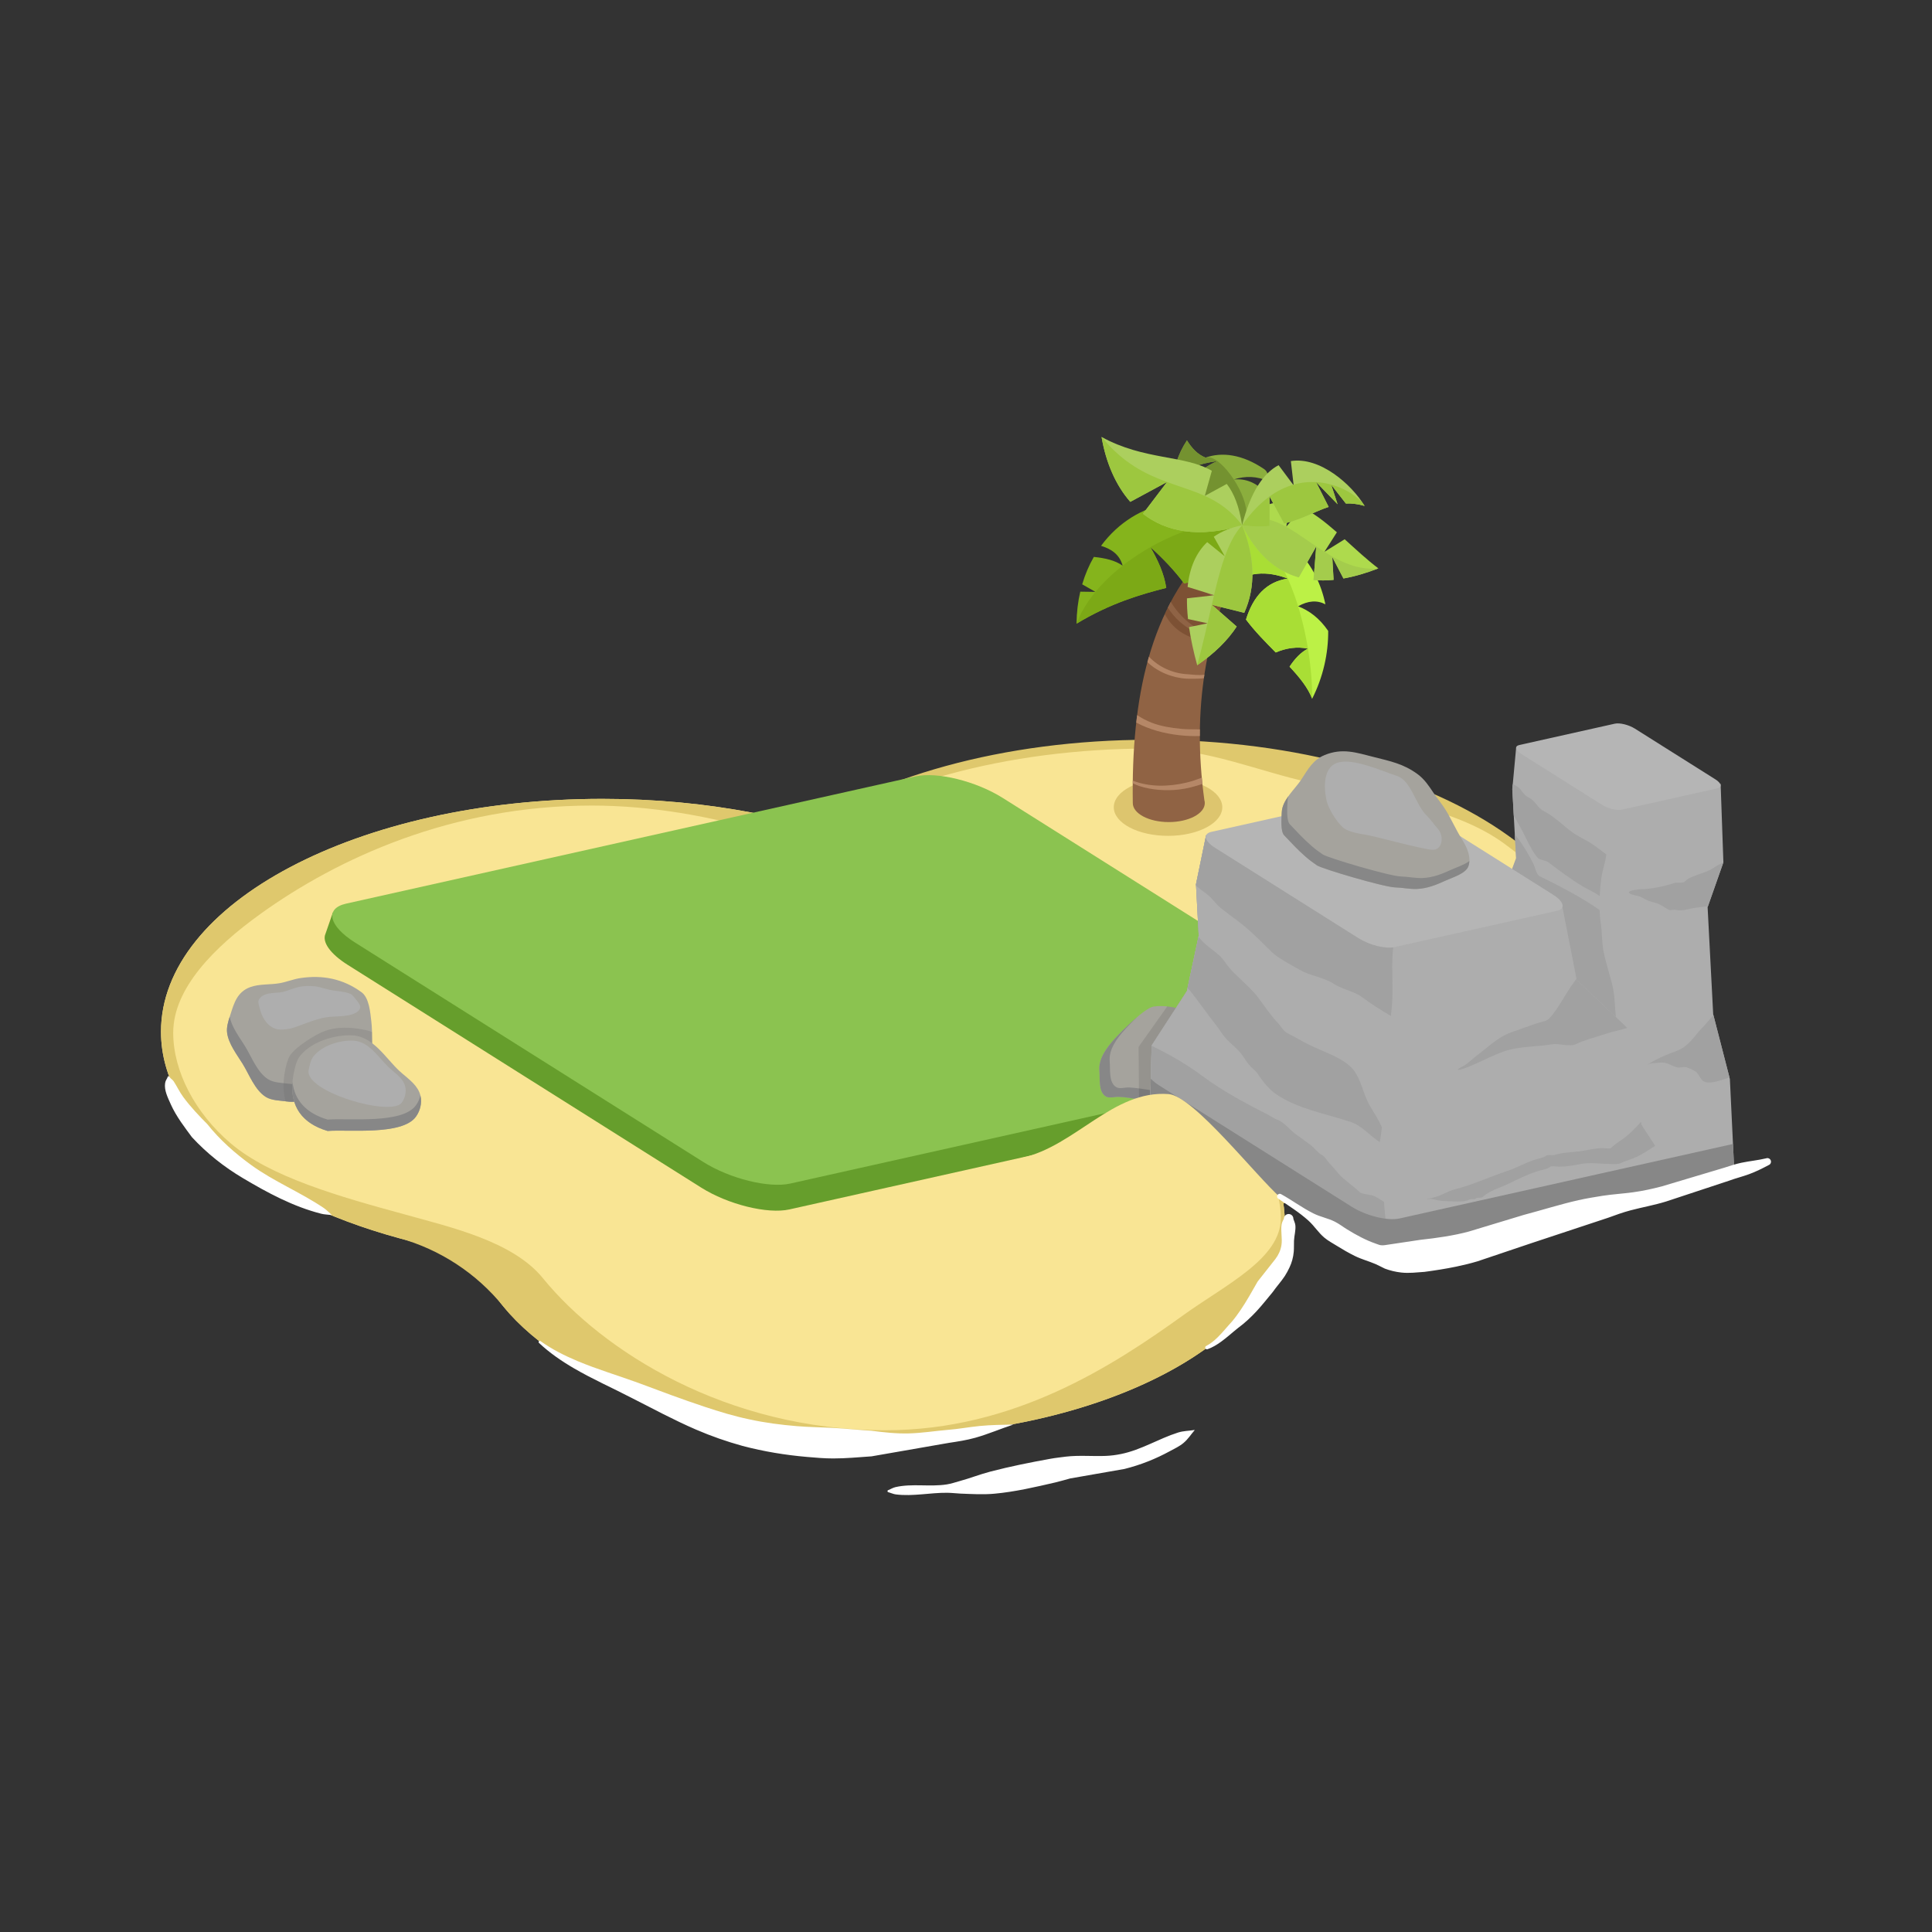 <?xml version="1.0" encoding="UTF-8" standalone="no"?><!DOCTYPE svg PUBLIC "-//W3C//DTD SVG 1.1//EN" "http://www.w3.org/Graphics/SVG/1.1/DTD/svg11.dtd"><svg width="100%" height="100%" viewBox="0 0 300 300" version="1.1" xmlns="http://www.w3.org/2000/svg" xmlns:xlink="http://www.w3.org/1999/xlink" xml:space="preserve" xmlns:serif="http://www.serif.com/" style="fill-rule:evenodd;clip-rule:evenodd;stroke-linejoin:round;stroke-miterlimit:2;"><rect x="0" y="0" width="300" height="300" fill="#333333" stroke="none"/><g id="_250" serif:id="250"><g id="_14" serif:id="14"><ellipse cx="178.566" cy="151.704" rx="68.523" ry="36.154" style="fill:#f9e594;"/><path d="M178.566,114.869c22.856,-0 43.128,5.895 55.692,14.936c8.521,6.131 13.511,13.721 13.511,21.899c0,8.178 -4.99,15.768 -13.511,21.899c-12.564,9.041 -32.836,14.936 -55.692,14.936c-22.857,0 -43.128,-5.895 -55.693,-14.936c-8.52,-6.131 -13.511,-13.721 -13.511,-21.899c-0,-8.178 4.991,-15.768 13.511,-21.899c12.565,-9.041 32.836,-14.936 55.693,-14.936Zm-0,1.362c-22.526,0 -42.515,5.77 -54.897,14.68c-8.111,5.836 -12.945,13.008 -12.945,20.793c0,7.785 4.834,14.957 12.945,20.793c12.382,8.91 32.371,14.68 54.897,14.68c22.525,-0 42.514,-5.77 54.896,-14.68c8.111,-5.836 12.945,-13.008 12.945,-20.793c0,-7.785 -4.834,-14.957 -12.945,-20.793c-7.446,-5.358 -18.181,-6.883 -30.025,-9.398c-7.853,-1.668 -15.891,-5.282 -24.871,-5.282Z" style="fill:#dfc86d;"/><path d="M77.289,201.746c-3.209,-4.421 -7.868,-7.574 -13.164,-8.912c-23.129,-5.784 -39.125,-18.23 -39.125,-32.633c0,-19.954 30.704,-36.154 68.523,-36.154c32.975,0 60.54,12.316 67.061,28.698c1.629,4.111 4.993,7.291 9.189,8.688c17.854,5.857 29.726,16.325 29.726,28.245c0,18.416 -28.337,33.366 -63.239,33.366c-26.839,0 -49.796,-8.84 -58.971,-21.298Z" style="fill:#f9e594;"/><path d="M78.128,202.828c-4.15,-5.109 -9.785,-8.802 -16.125,-10.571c-21.982,-5.98 -37.003,-18.1 -37.003,-32.056c0,-19.954 30.704,-36.154 68.523,-36.154c32.082,0 59.044,11.658 66.485,27.377c2.28,4.932 6.438,8.748 11.547,10.597c16.856,5.974 27.944,16.138 27.944,27.657c0,18.416 -28.337,33.366 -63.239,33.366c-26.055,0 -48.451,-8.331 -58.132,-20.216Zm6.174,-4.349l0.003,0.003c9.176,11.261 28.462,23.608 53.151,23.608c20.025,-0 35.341,-9.991 46.348,-17.912c6.539,-4.705 15.082,-8.736 15.082,-15.013c0,-4.8 -2.437,-9.257 -6.503,-13.197c-4.545,-4.403 -14.238,-7.607 -22.088,-10.389c-0.008,-0.002 -0.016,-0.005 -0.024,-0.008c-6.05,-2.19 -10.975,-6.705 -13.687,-12.558c-2.689,-5.661 -8.275,-10.643 -15.753,-14.698c-11.993,-6.503 -30.393,-13.228 -48.932,-13.228c-21.774,0 -39.497,8.219 -51.466,16.832c-7.18,5.166 -13.538,11.561 -13.538,18.453c-0,5.957 3.376,12.454 8.927,17.167c6.144,5.218 16.787,8.251 27.172,11.076c0.008,0.002 0.015,0.004 0.023,0.006c7.092,1.978 16.642,4.144 21.285,9.858Z" style="fill:#dfc86d;"/><g><ellipse cx="181.373" cy="125.346" rx="8.425" ry="4.445" style="fill:#ddc56e;"/><g><path d="M175.901,124.703c-0.238,-16.103 2.487,-30.455 12.766,-40.343l4.122,2.33c-5.513,10.954 -7.74,23.345 -5.772,37.572c0.041,0.144 0.063,0.291 0.063,0.441c-0,1.628 -2.505,2.949 -5.59,2.949c-3.085,0 -5.589,-1.321 -5.589,-2.949Z" style="fill:#906344;"/><path d="M186.321,113.257c-0.006,0.343 -0.008,0.688 -0.008,1.034c-1.07,0.035 -2.172,-0.012 -3.225,-0.132c-2.302,-0.261 -4.612,-0.866 -6.653,-1.961c0.043,-0.387 0.089,-0.772 0.138,-1.156c0.694,0.463 1.437,0.86 2.236,1.172c1.456,0.57 3.076,0.812 4.622,0.963c0.68,0.066 1.35,0.067 2.032,0.071c0.287,0.001 0.574,0.012 0.858,0.009Z" style="fill:#b58767;"/><path d="M188.238,98.771c-0.042,0.165 -0.084,0.331 -0.125,0.496c-0.665,-0.175 -1.317,-0.4 -1.901,-0.71c-1.073,-0.57 -2.086,-1.197 -2.998,-1.999c-0.737,-0.648 -1.344,-1.392 -1.87,-2.193c0.151,-0.3 0.305,-0.598 0.463,-0.894c1.003,1.639 2.342,3.053 4.055,4.097c0.71,0.433 1.521,0.997 2.376,1.203Z" style="fill:#b58767;"/><path d="M190.342,92.207c-0.122,0.315 -0.24,0.631 -0.356,0.948c-0.328,-0.088 -0.651,-0.192 -0.969,-0.309c-1.944,-0.714 -3.503,-1.989 -4.577,-3.612c0.203,-0.281 0.409,-0.56 0.621,-0.836c0.783,1.002 1.755,1.836 2.821,2.562c0.7,0.476 1.627,1.049 2.46,1.247Z" style="fill:#b58767;"/><path d="M187.017,104.769c-0.027,0.179 -0.054,0.359 -0.079,0.539c-0.509,0.08 -1.046,0.077 -1.447,0.084c-0.221,0.004 -0.933,0.01 -1.231,-0.007c-2.182,-0.119 -4.481,-1.029 -6.09,-2.571c0.077,-0.284 0.156,-0.567 0.237,-0.848c1.511,1.613 3.729,2.608 5.935,2.724c0.722,0.038 1.775,0.22 2.675,0.079Z" style="fill:#b58767;"/><path d="M186.614,120.759c0.029,0.324 0.061,0.649 0.096,0.975c-1.193,0.391 -2.398,0.723 -3.655,0.867c-1.964,0.225 -4.196,0.079 -6.092,-0.527c-0.359,-0.114 -0.717,-0.272 -1.07,-0.45c0.001,-0.136 0.003,-0.272 0.005,-0.407c2.613,1.024 5.569,0.95 8.27,0.32c0.738,-0.172 1.426,-0.396 2.135,-0.663c0.099,-0.038 0.204,-0.075 0.311,-0.115Z" style="fill:#b58767;"/><path d="M180.868,95.35c1.904,-4.074 4.451,-7.769 7.799,-10.99l4.122,2.33c-2.064,4.1 -3.667,8.403 -4.762,12.927c-3.217,-0.242 -5.764,-1.601 -7.159,-4.267Z" style="fill:#6b4124;fill-opacity:0.5;"/></g><g><g><path d="M205.809,93.836c-1.326,-6.359 -5.683,-11.542 -12.937,-12.277c-2.356,3.602 -2.747,6.718 -2.028,9.504c2.771,-2.384 5.861,-2.443 9.127,-1.222c-3.288,0.487 -5.372,2.725 -6.493,6.364c1.357,1.811 3.018,3.494 4.621,5.113c1.633,-0.707 3.298,-0.941 5,-0.597c-1.097,0.556 -2.028,1.543 -2.855,2.801c1.565,1.672 2.878,3.305 3.506,4.979c1.693,-3.327 2.517,-6.997 2.492,-10.532c-1.355,-1.979 -2.94,-3.157 -4.67,-3.824c1.537,-0.877 2.949,-0.98 4.237,-0.309Z" style="fill:#bcf146;"/><path d="M203.099,100.721c-1.097,0.556 -2.028,1.543 -2.855,2.801c1.565,1.672 2.878,3.305 3.506,4.979c0.02,-2.31 -0.195,-5.002 -0.651,-7.78Zm0,0c-0.608,-3.706 -1.645,-7.566 -3.128,-10.88c-3.288,0.487 -5.372,2.725 -6.493,6.364c1.357,1.811 3.018,3.494 4.621,5.113c1.633,-0.707 3.298,-0.941 5,-0.597Zm-3.128,-10.88c-1.743,-3.895 -4.101,-7.036 -7.099,-8.282c-2.356,3.602 -2.747,6.718 -2.028,9.504c2.771,-2.384 5.861,-2.443 9.127,-1.222Z" style="fill:#a9de35;"/></g><g><path d="M181.094,91.289c-3.937,0.992 -8.677,2.376 -13.93,5.554c0.018,-1.763 0.22,-3.422 0.58,-4.97l2.356,0.034l-2.058,-1.173c0.452,-1.544 1.065,-2.966 1.807,-4.256c1.729,0.174 3.308,0.525 4.472,1.36c-0.501,-1.88 -1.954,-2.65 -3.352,-3.079c5.383,-7.321 15.297,-9.217 21.903,-3.2c-0.169,6.406 -3.527,7.671 -8.993,9.042c-1.537,-2.05 -3.312,-3.91 -5.243,-5.644c1.143,2.011 2.124,4.072 2.458,6.332Z" style="fill:#85b41c;"/><path d="M178.636,84.957c1.143,2.011 2.124,4.072 2.458,6.332c-3.937,0.992 -8.677,2.376 -13.93,5.554c1.823,-4.861 6.485,-9.061 11.472,-11.886Zm5.243,5.644c-1.537,-2.05 -3.312,-3.91 -5.243,-5.644c5.453,-3.089 11.294,-4.533 14.236,-3.398c-0.169,6.406 -3.527,7.671 -8.993,9.042Z" style="fill:#7ca916;"/></g><g><path d="M182.403,74.957c-0.246,-2.192 0.482,-4.385 1.905,-6.578c0.741,1.188 1.626,2.187 2.895,2.681c2.517,-0.908 5.697,-0.527 9.097,1.785c0.527,0.358 0.691,1.028 0.596,1.857c-1.725,-0.773 -3.493,-0.825 -5.296,-0.26c1.769,-0.138 3.399,0.421 4.825,1.999c-0.722,1.823 -2.131,3.866 -3.553,5.118c-4.684,-0.696 -8.684,-2.46 -9.913,-4.381c1.674,-2.724 3.704,-4.578 6.082,-5.581c-2.662,0.36 -5.122,1.062 -6.638,3.36Z" style="fill:#8bae3d;"/><path d="M189.041,71.597c2.687,1.952 5.953,8.093 3.831,9.962c-4.684,-0.696 -8.684,-2.46 -9.913,-4.381c1.674,-2.724 3.704,-4.578 6.082,-5.581Zm-6.638,3.36c-0.246,-2.192 0.482,-4.385 1.905,-6.578c0.741,1.188 1.626,2.187 2.895,2.681c0.51,-0.184 1.156,0.042 1.838,0.537c-2.662,0.36 -5.122,1.062 -6.638,3.36Z" style="fill:#749230;"/></g><g><path d="M190.492,75.143c1.115,1.444 1.934,3.476 2.38,6.416c-6.712,2.053 -11.798,1.018 -15.4,-1.78l3.742,-4.933l-5.702,3.081c-2.339,-2.665 -3.805,-6.229 -4.463,-10.079c6.606,3.642 12.927,2.783 17.125,5.259l-1.092,3.894l3.41,-1.858Z" style="fill:#accf5e;"/><path d="M181.214,74.846c2.033,0.745 4.009,1.315 5.868,2.155c2.112,0.954 4.073,2.256 5.79,4.558c-6.712,2.053 -11.798,1.018 -15.4,-1.78l3.742,-4.933Zm0,0l-5.702,3.081c-2.339,-2.665 -3.805,-6.229 -4.463,-10.079c3.361,4.095 6.839,5.78 10.165,6.998Z" style="fill:#9dc73f;"/></g><g><path d="M208.8,83.734c1.73,1.564 3.47,3.192 5.233,4.525c-1.881,0.728 -3.692,1.261 -5.423,1.567l-1.734,-3.326l0.202,3.54c-1.073,0.107 -2.112,0.118 -3.115,0.024l0.421,-5.211l-2.705,4.796c-3.544,-0.984 -6.531,-3.535 -8.807,-8.09c2.467,-3.087 4.887,-3.908 7.29,-3.436l-0.409,3.63l2.48,-2.924c1.786,0.846 3.567,2.255 5.357,3.825l-1.931,3.031l3.141,-1.951Z" style="fill:#aeda4d;"/><path d="M201.679,89.649c-3.544,-0.984 -6.531,-3.535 -8.807,-8.09c3.623,-2.644 7.321,0.474 11.512,3.294l-2.705,4.796Zm2.705,-4.796c2.929,1.97 6.097,3.795 9.649,3.406c-1.881,0.728 -3.692,1.261 -5.423,1.567l-1.734,-3.326l0.202,3.54c-1.073,0.107 -2.112,0.118 -3.115,0.024l0.421,-5.211Z" style="fill:#a4cc4c;"/></g><g><path d="M200.444,71.597c4.529,-0.717 9.441,3.631 11.458,6.967c-1.059,-0.311 -2.015,-0.415 -2.914,-0.375l-2.274,-2.909l0.987,3.02l-3.347,-3.454l1.96,3.868c-2.128,0.702 -4.177,1.923 -6.908,2.584l-2.271,-4.205l0,4.586c-1.262,0.12 -2.667,0.104 -4.263,-0.12c1.344,-5.312 3.389,-8.131 5.666,-9.327l2.34,3.134l-0.434,-3.769Z" style="fill:#accf5e;"/><path d="M197.135,77.093l0,4.586c-1.262,0.12 -2.667,0.104 -4.263,-0.12c1.381,-1.975 2.821,-3.428 4.263,-4.466Zm0,-0c2.496,-1.797 5,-2.352 7.227,-2.231l1.952,3.852c-2.128,0.702 -4.177,1.923 -6.908,2.584l-2.271,-4.205Zm7.235,-2.23c3.757,0.208 6.724,2.343 7.532,3.701c-1.059,-0.311 -2.015,-0.415 -2.914,-0.375l-2.274,-2.909l0.987,3.02l-3.331,-3.437Z" style="fill:#9dc73f;"/></g><g><path d="M192.035,97.291c-1.41,2.155 -3.443,4.159 -6.136,6.006c-0.578,-2.113 -1.002,-4.089 -1.266,-5.92l2.875,-0.589l-3.034,-0.663c-0.122,-1.132 -0.177,-2.204 -0.164,-3.215l4.258,-0.482l-4.159,-1.291c0.304,-2.96 1.301,-5.295 3.047,-6.956l2.731,2.204l-1.711,-3.039c1.196,-0.839 2.657,-1.438 4.396,-1.787c1.982,4.982 2.161,9.531 0.334,13.6l-5.039,-1.25l3.868,3.382Z" style="fill:#accf5e;"/><path d="M188.167,93.909l3.868,3.382c-1.41,2.155 -3.443,4.159 -6.136,6.006c0.916,-3.358 1.608,-6.523 2.268,-9.388Zm5.039,1.25l-5.039,-1.25c1.254,-5.453 2.388,-9.817 4.705,-12.35c1.982,4.982 2.161,9.531 0.334,13.6Z" style="fill:#9dc73f;"/></g></g></g><g><path d="M50.539,145.005l1.15,-3.316l2.886,1.564l87.753,-19.608c3.392,-0.758 9.532,0.761 13.704,3.39l54.871,34.576c4.172,2.629 4.805,5.378 1.414,6.136l-89.737,20.051c-3.391,0.757 -9.532,-0.762 -13.703,-3.39l-54.871,-34.576c-2.808,-1.769 -4.013,-3.593 -3.467,-4.827Z" style="fill:#669e2c;"/><path d="M155.691,123.896c-4.111,-2.591 -10.163,-4.088 -13.505,-3.341l-88.44,19.76c-3.342,0.747 -2.718,3.457 1.394,6.048l54.077,34.076c4.112,2.59 10.164,4.087 13.506,3.341l88.439,-19.761c3.343,-0.747 2.719,-3.457 -1.393,-6.047l-54.078,-34.076Z" style="fill:#8bc350;"/></g><g><g><path d="M179.227,170.981c-1.279,-0 -4.757,-0.8 -6.027,-0.643c-0.496,0.061 -1.109,0.177 -1.548,-0.123c-1.125,-0.768 -0.826,-2.759 -0.936,-3.931c-0.172,-1.82 1.026,-3.504 2.412,-5.029c0.89,-0.979 4.59,-4.741 5.999,-4.956c1.559,-0.237 3.426,0.084 4.893,0.628c0.561,0.208 1.179,0.457 1.595,0.906c1.302,1.402 1.121,4.005 1.085,5.747c-0.022,1.072 0.045,2.135 0.118,3.204c0.048,0.703 0.197,1.515 -0.068,2.192c-0.341,0.874 -1.162,1.441 -2.005,1.771c-0.679,0.266 -3.807,0.235 -5.518,0.234Z" style="fill:#a5a39d;"/><path d="M186.671,169.157c-0.378,0.772 -1.142,1.284 -1.926,1.59c-0.679,0.266 -3.807,0.235 -5.518,0.234c-1.279,-0 -4.757,-0.8 -6.027,-0.643c-0.496,0.061 -1.109,0.177 -1.548,-0.123c-1.125,-0.768 -0.826,-2.759 -0.936,-3.931c-0.172,-1.82 1.026,-3.504 2.412,-5.029c0.527,-0.58 2.04,-2.135 3.478,-3.352c-0.837,0.8 -1.547,1.54 -1.875,1.901c-1.387,1.525 -2.584,3.209 -2.413,5.029c0.111,1.171 -0.188,3.163 0.936,3.931c0.439,0.3 1.052,0.183 1.549,0.122c1.269,-0.156 4.747,0.643 6.026,0.644c1.712,0.001 4.84,0.031 5.518,-0.234c0.109,-0.043 0.217,-0.089 0.324,-0.139Z" style="fill:#878787;"/><path d="M181.255,156.277c0.964,0.103 1.929,0.34 2.765,0.65c0.561,0.208 1.179,0.457 1.595,0.906c1.302,1.402 1.121,4.005 1.085,5.747c-0.022,1.072 0.045,2.135 0.118,3.204c0.048,0.703 0.197,1.515 -0.068,2.192c-0.341,0.874 -1.162,1.441 -2.005,1.771c-0.679,0.266 -3.807,0.235 -5.518,0.234c-0.521,-0 -1.407,-0.133 -2.36,-0.28l-0.068,-8.142l4.456,-6.282Z" style="fill-opacity:0.1;"/></g><g><path d="M269.307,182.06c-0.014,0.466 -0.395,0.828 -1.16,0.999l-51.181,11.436c-1.805,0.403 -5.072,-0.405 -7.292,-1.804l-29.196,-18.397c-1.353,-0.853 -2.007,-1.73 -1.901,-2.375c0.004,-0.023 0.008,-0.045 0.013,-0.067l0.236,-9.513l5.472,-8.435l1.837,-8.614l-0.422,-7.98l1.566,-7.598l46.031,9.256l2.112,-5.702l-0.593,-10.724l0.593,-6.416l31.756,5.599l0.429,12.176l-2.449,6.972l0.866,16.626l2.592,10.056l0.687,14.382c0.003,0.041 0.004,0.082 0.004,0.123Z" style="fill:#adadad;"/><path d="M266.062,157.646l2.49,9.663c-0.041,0.008 -0.082,0.019 -0.122,0.032c-0.974,0.325 -2.052,0.748 -3.098,0.748c-1.275,0 -1.222,-0.902 -1.923,-1.602c-0.26,-0.26 -1.02,-0.589 -1.495,-0.748c-0.448,-0.149 -1.036,0.115 -1.495,0c-0.821,-0.205 -1.467,-0.748 -2.35,-0.748c-0.501,0 -1.032,0.107 -1.496,0.107c-0.259,0 -0.748,0.214 -0.748,0.214c0,-0 0.84,-0.527 1.282,-0.748c0.686,-0.342 1.849,-0.89 2.839,-1.22c2.376,-0.792 2.967,-2.343 4.425,-3.8c0.575,-0.576 1.097,-1.265 1.691,-1.898Zm1.536,-23.719l-2.383,6.784c-0.636,0.066 -1.263,0.165 -1.912,0.247c-1.058,0.132 -2.051,0.582 -3.098,0.32c-0.298,-0.074 -0.796,0.136 -1.068,0c-0.601,-0.3 -1.298,-0.885 -2.03,-1.068c-0.778,-0.195 -1.449,-0.397 -2.136,-0.855c-0.409,-0.272 -1.844,-0.376 -2.03,-0.747c-0.166,-0.333 1.581,-0.534 1.923,-0.534c1.525,-0 3.707,-0.488 5.127,-0.962c0.459,-0.153 1.306,0.083 1.602,-0.213c1.068,-1.067 3.068,-1.168 4.487,-2.137c0.493,-0.337 0.985,-0.611 1.518,-0.835Zm-19.217,7.379c0.023,0.716 0.08,1.399 0.181,2.002c0.24,1.443 0.14,2.944 0.427,4.379c0.361,1.807 0.949,3.582 1.389,5.341c0.556,2.227 0.249,4.807 0.961,6.943c0.107,0.32 -0.082,0.74 0,1.068c0.489,1.958 -0.011,4.283 0.214,6.302c0.41,3.693 0.055,7.401 0.32,11.109c0.194,2.718 0.191,5.465 0.159,8.21l-35.066,7.835c-1.805,0.403 -5.072,-0.405 -7.292,-1.804l-29.196,-18.397c-1.353,-0.853 -2.007,-1.73 -1.901,-2.375c0.004,-0.023 0.008,-0.045 0.013,-0.067l0.236,-9.513l5.472,-8.435l1.837,-8.614l-0.422,-7.98l1.566,-7.598l46.031,9.256l2.112,-5.702l-0.209,-3.774c0.096,0.16 0.199,0.316 0.317,0.464c0.964,1.205 1.899,2.837 2.564,4.165c0.257,0.515 0.477,1.681 0.961,1.923c3.129,1.564 6.379,3.184 9.326,5.262Zm-13.325,-14.655l-0.227,-4.109l0.072,-0.785c0.229,0.1 0.469,0.223 0.736,0.401c0.662,0.441 0.884,1.243 1.602,1.602c1.305,0.653 1.437,1.68 2.564,2.243c1.477,0.739 2.823,2.091 4.166,3.098c1.153,0.865 2.185,1.244 3.204,1.923c0.805,0.536 1.521,1.112 2.251,1.642l-0.008,0.067c-0.132,1.194 -0.579,2.349 -0.747,3.525c-0.121,0.845 -0.218,1.847 -0.267,2.875c-0.825,-0.583 -1.745,-0.97 -2.617,-1.487c-1.819,-1.077 -3.632,-2.456 -5.341,-3.738c-0.433,-0.325 -1.351,-0.389 -1.602,-0.641c-1.03,-1.029 -1.959,-3.452 -2.885,-5.02c-0.287,-0.488 -0.553,-1.083 -0.901,-1.596Z" style="fill:#a1a1a1;"/><path d="M257.31,184.74c-0.015,0.467 -0.395,0.829 -1.161,1l-39.183,8.755c-1.805,0.403 -5.072,-0.405 -7.292,-1.804l-29.196,-18.397c-1.353,-0.853 -2.007,-1.73 -1.901,-2.375c0.004,-0.023 0.008,-0.045 0.013,-0.067l0.236,-9.513l5.472,-8.435l1.837,-8.614l-0.422,-7.98l1.566,-7.598l55.332,11.126l2.218,11.329l7.912,7.501l2.127,14.952l2.173,3.345l0.264,6.653c0.003,0.041 0.005,0.082 0.005,0.122Z" style="fill:#adadad;"/><path d="M244.793,151.984l0.036,0.183l7.858,7.449c-1.199,0.363 -2.358,0.579 -3.734,1.038c-1.361,0.454 -3.005,0.862 -4.273,1.496c-0.883,0.441 -2.657,-0.163 -3.632,-0c-2.659,0.443 -5.037,0.29 -7.37,1.068c-1.833,0.611 -3.631,1.623 -5.448,2.35c-0.19,0.076 -1.658,0.692 -1.816,0.534c-0.135,-0.136 0.818,-0.545 0.962,-0.641c0.734,-0.49 1.428,-1.178 2.136,-1.709c2.167,-1.625 3.091,-2.775 5.661,-3.632c1.1,-0.366 2.241,-0.818 3.312,-1.175c0.563,-0.188 1.63,-0.349 2.029,-0.748c1.335,-1.334 2.573,-3.929 3.952,-5.768c0.073,-0.097 0.19,-0.262 0.327,-0.445Zm10.017,22.224l0.058,0.412l2.146,3.304c-0.891,0.56 -1.763,1.158 -2.721,1.637c-0.942,0.471 -1.845,0.655 -2.67,1.068c-0.422,0.211 -1.209,0.107 -1.709,0.107c-1.375,-0 -3.043,-0.268 -4.38,-0c-1.096,0.219 -2.287,0.427 -3.418,0.427c-0.221,-0 -1.247,-0.141 -1.388,-0c-0.391,0.391 -1.501,0.536 -2.137,0.748c-1.419,0.473 -2.858,1.162 -4.165,1.816c-1.444,0.721 -3.172,1.141 -4.166,2.136c-0.194,0.194 -0.9,0.045 -1.069,0.214c-0.29,0.29 -0.657,0.008 -1.068,0.213c-0.981,0.491 -2.681,0.214 -3.738,0.214c-0.677,-0 -1.363,-0.187 -2.03,-0.321c-0.279,-0.056 -0.854,0 -0.854,0c-0,0 0.352,-0.106 0.534,-0.106c0.121,-0 0.641,-0.161 0.854,-0.214c0.961,-0.24 1.972,-0.92 2.991,-1.175c2.796,-0.699 5.257,-1.895 8.225,-2.884c1.433,-0.478 2.742,-1.235 4.166,-1.709c0.505,-0.168 1.515,-0.341 1.816,-0.641c0.186,-0.187 1.023,-0.021 1.282,-0.107c1.343,-0.448 2.965,-0.405 4.379,-0.641c0.986,-0.164 2.098,-0.427 3.098,-0.427c0.174,-0 1.151,0.131 1.282,-0c0.46,-0.46 1.17,-0.958 1.815,-1.389c1.008,-0.671 1.979,-1.714 2.867,-2.682Zm-69.085,-36.666l-0.012,-0.232l1.566,-7.598l29.415,5.914l-0,5.908c-0,2.123 -0.265,4.194 -0.427,6.302c-0.235,3.055 0.165,6.158 -0.214,9.186c-0.031,0.248 -0.055,0.496 -0.074,0.746c-1.562,-0.939 -3.085,-1.886 -4.412,-2.882c-1.301,-0.975 -3.126,-1.253 -4.487,-2.136c-1.562,-1.015 -3.61,-1.209 -5.234,-2.137c-1.379,-0.788 -3.487,-1.884 -4.486,-2.884c-1.486,-1.485 -3.321,-3.345 -5.127,-4.7c-0.888,-0.665 -1.799,-1.332 -2.671,-2.029c-0.776,-0.621 -1.326,-1.529 -2.136,-2.137c-0.665,-0.499 -1.218,-0.902 -1.701,-1.321Zm29.193,49.092c0.01,0.353 0.029,0.702 0.067,1.045c0.254,2.29 0.354,4.606 0.529,6.909c-1.804,-0.094 -4.132,-0.821 -5.84,-1.897l-29.196,-18.397c-1.353,-0.853 -2.007,-1.73 -1.901,-2.375c0.004,-0.023 0.008,-0.045 0.013,-0.067l0.235,-9.483c0.445,0.25 0.887,0.463 1.231,0.635c2.236,1.118 4.615,2.553 6.622,4.059c3.106,2.329 7.141,4.478 9.934,5.875c0.603,0.301 1.178,0.749 1.816,0.961c0.842,0.281 1.932,1.582 2.671,2.137c0.774,0.58 1.575,1.128 2.35,1.709c0.661,0.496 1.201,1.295 1.816,1.602c0.474,0.237 0.844,0.951 1.174,1.282c0.701,0.7 1.258,1.544 2.03,2.243c0.868,0.785 2,1.573 2.67,2.243c0.3,0.3 1.575,0.383 2.03,0.534c0.611,0.204 1.185,0.638 1.749,0.985Zm-30.522,-33.188l1.695,-7.948c0.234,0.25 0.466,0.497 0.694,0.736c0.952,0.999 2.552,1.852 3.312,2.991c0.421,0.632 0.98,1.301 1.495,1.816c1.247,1.247 2.752,2.494 3.845,3.952c0.954,1.271 2.015,2.869 2.991,3.845c0.484,0.484 0.835,1.272 1.496,1.602c1.065,0.533 2.115,1.165 3.204,1.71c2.488,1.243 5.032,1.934 6.73,3.631c1.203,1.204 1.681,3.354 2.35,4.914c0.522,1.218 1.317,2.249 1.922,3.418c0.17,0.327 0.317,0.632 0.452,0.918c-0.089,0.792 -0.188,1.59 -0.332,2.33c-1.713,-1.166 -2.854,-2.593 -4.499,-3.141c-3.843,-1.281 -8.099,-1.981 -11.536,-4.273c-1.129,-0.752 -2.047,-1.895 -2.991,-3.311c-0.22,-0.33 -0.676,-0.687 -0.962,-0.962c-0.458,-0.44 -0.923,-1.17 -1.281,-1.709c-0.694,-1.04 -1.837,-1.839 -2.671,-2.777c-0.575,-0.647 -0.962,-1.363 -1.495,-2.029c-1.368,-1.709 -2.57,-3.506 -3.953,-5.234c-0.124,-0.156 -0.286,-0.316 -0.466,-0.479Z" style="fill:#a1a1a1;"/><path d="M253.87,113.144c-0.95,-0.598 -2.348,-0.944 -3.12,-0.772l-14.832,3.314c-0.772,0.173 -0.627,0.799 0.322,1.397l12.49,7.87c0.95,0.599 2.347,0.944 3.119,0.772l14.832,-3.314c0.772,-0.173 0.628,-0.798 -0.322,-1.397l-12.489,-7.87Z" style="fill:#b5b5b5;"/><path d="M218.907,124.905c-1.693,-1.067 -4.186,-1.683 -5.562,-1.376l-25.226,5.637c-1.377,0.307 -1.12,1.423 0.574,2.491l22.273,14.034c1.693,1.067 4.185,1.684 5.562,1.376l25.226,-5.636c1.377,-0.308 1.119,-1.424 -0.574,-2.491l-22.273,-14.035Z" style="fill:#b5b5b5;"/><path d="M269.097,177.636l0.206,4.301c0.003,0.041 0.004,0.082 0.004,0.123c-0.014,0.466 -0.395,0.828 -1.16,0.999l-51.181,11.436c-1.805,0.403 -5.072,-0.405 -7.292,-1.804l-29.196,-18.397c-1.353,-0.853 -2.007,-1.73 -1.901,-2.375c0.004,-0.023 0.008,-0.045 0.013,-0.067l0.108,-4.351c0.323,0.35 0.772,0.714 1.343,1.074l29.82,18.79c2.267,1.429 5.604,2.254 7.447,1.842l51.789,-11.571Z" style="fill:#878787;"/></g><g><path d="M216.648,137.795c-1.761,-0.046 -11.346,-2.881 -12.15,-3.423c-0.593,-0.401 -1.167,-0.822 -1.707,-1.294c-1.436,-1.255 -2.057,-1.994 -3.384,-3.366c-0.597,-0.617 -0.41,-2.702 -0.372,-3.598c0.082,-1.945 2.079,-3.58 3.071,-5.125c0.997,-1.552 1.812,-3.028 3.588,-3.749c2.768,-1.124 4.895,-0.383 7.624,0.307c2.556,0.647 4.643,1.061 6.808,2.665c1.079,0.8 1.731,1.797 2.464,2.893c0.609,0.909 1.324,1.74 1.9,2.675c0.91,1.478 1.596,3.081 2.528,4.558c0.753,1.192 1.512,2.792 0.976,4.216c-0.414,1.1 -2.517,1.724 -3.494,2.172c-1.466,0.671 -2.856,1.242 -4.488,1.31c-1.112,0.046 -2.249,-0.211 -3.364,-0.241Z" style="fill:#a5a39d;"/><path d="M228.17,133.703c-0.016,0.287 -0.071,0.572 -0.176,0.851c-0.414,1.1 -2.517,1.724 -3.494,2.172c-1.466,0.671 -2.856,1.242 -4.488,1.31c-1.112,0.046 -2.249,-0.211 -3.364,-0.241c-1.761,-0.046 -11.346,-2.881 -12.15,-3.423c-0.593,-0.401 -1.167,-0.822 -1.707,-1.294c-1.436,-1.255 -2.057,-1.994 -3.384,-3.366c-0.597,-0.617 -0.41,-2.702 -0.372,-3.598c0.037,-0.889 0.475,-1.713 1.034,-2.493c-0.078,0.259 -0.127,0.525 -0.139,0.796c-0.037,0.896 -0.225,2.981 0.372,3.598c1.328,1.372 1.949,2.111 3.385,3.366c0.54,0.472 1.113,0.893 1.707,1.294c0.803,0.543 10.389,3.377 12.149,3.424c1.116,0.029 2.253,0.286 3.364,0.24c1.633,-0.068 3.023,-0.639 4.489,-1.31c0.693,-0.317 1.952,-0.724 2.774,-1.326Z" style="fill:#878787;"/><path d="M222.39,131.953c-1.803,-0.124 -8.737,-2.089 -10.525,-2.371c-0.956,-0.15 -1.86,-0.321 -2.749,-0.716c-1.179,-0.523 -2.716,-3.07 -3.065,-4.32c-0.257,-0.919 -1.088,-5.285 1.684,-6.127c2.355,-0.715 6.514,1.174 9.237,2.089c2.136,0.718 2.872,4.5 4.546,6.113c0.66,0.636 1.103,1.364 1.717,2.03c1.083,1.177 0.739,3.411 -0.845,3.302Z" style="fill:#aeaeae;"/></g><g><path d="M47.091,170.8c-0.82,0.258 -1.636,0.355 -2.488,0.237c-1.018,-0.141 -2.404,-0.137 -3.311,-0.696c-1.72,-1.059 -2.611,-3.545 -3.646,-5.203c-0.88,-1.412 -2.142,-3.046 -2.378,-4.734c-0.13,-0.929 0.197,-1.879 0.476,-2.755c0.598,-1.88 1.072,-3.617 3.109,-4.369c1.418,-0.523 3.098,-0.347 4.576,-0.611c1.085,-0.193 2.105,-0.626 3.196,-0.79c3.476,-0.521 6.638,0.093 9.516,2.196c1.204,0.88 1.358,3.191 1.516,4.513c0.114,0.95 0.116,1.912 0.126,2.867c0.009,0.942 0.076,2.056 -0.157,2.981c-0.607,2.405 -2.114,5.812 -4.241,6.182c-0.619,0.107 -5.696,-0.017 -6.294,0.182Z" style="fill:#a5a39d;"/><path d="M57.798,162.402c0.006,0.689 -0.014,1.405 -0.172,2.034c-0.607,2.405 -2.114,5.812 -4.241,6.182c-0.619,0.107 -5.696,-0.017 -6.294,0.182c-0.82,0.258 -1.636,0.355 -2.488,0.237c-1.018,-0.141 -2.404,-0.137 -3.311,-0.696c-1.72,-1.059 -2.611,-3.545 -3.646,-5.203c-0.88,-1.412 -2.142,-3.046 -2.378,-4.734c-0.119,-0.849 0.144,-1.715 0.403,-2.527c0.307,1.612 1.5,3.169 2.343,4.521c1.035,1.658 1.926,4.144 3.646,5.203c0.907,0.559 2.293,0.555 3.311,0.696c0.852,0.118 1.668,0.021 2.488,-0.237c0.598,-0.199 5.675,-0.075 6.294,-0.182c1.926,-0.335 3.343,-3.16 4.045,-5.476Z" style="fill:#878787;"/><path d="M54.667,154.491c0.278,0.278 0.529,0.61 0.776,0.916c0.204,0.254 0.496,0.634 0.49,0.982c-0.008,0.567 -0.783,0.978 -1.221,1.114c-1.53,0.474 -3.192,0.198 -4.733,0.593c-1.032,0.264 -2.059,0.625 -3.055,1.003c-0.815,0.309 -1.592,0.625 -2.466,0.721c-0.576,0.064 -1.239,0.105 -1.79,-0.114c-1.334,-0.529 -2.033,-1.866 -2.339,-3.163c-0.11,-0.468 -0.373,-0.994 -0.062,-1.435c0.703,-0.997 2.125,-0.876 3.18,-1.003c1.192,-0.143 2.244,-0.801 3.437,-0.934c0.881,-0.099 1.83,-0.109 2.691,0.108c0.717,0.179 1.425,0.399 2.152,0.527c0.239,0.041 2.468,0.214 2.94,0.685Z" style="fill:#aeaeae;"/><path d="M57.766,160.24c0.01,0.406 0.013,0.811 0.017,1.215c0.009,0.942 0.076,2.056 -0.157,2.981c-0.607,2.405 -2.114,5.812 -4.241,6.182c-0.619,0.107 -5.696,-0.017 -6.294,0.182c-0.82,0.258 -1.636,0.355 -2.488,0.237c-0.085,-0.012 -0.237,0.054 -0.262,-0.033c-0.763,-2.645 0.069,-6.074 0.657,-7.05c0.803,-1.333 3.977,-3.348 5.512,-3.889c3.042,-1.073 6.766,-0.036 7.256,0.175Z" style="fill:#6e6e6e;fill-opacity:0.25;"/></g><g><path d="M50.873,175.616c-4.398,-1.291 -6.157,-4.425 -5.282,-8.845c0.181,-0.914 0.409,-2.065 1.006,-2.815c1.749,-2.197 5.336,-3.302 8.071,-3.189c3.281,0.136 5.195,3.532 7.353,5.532c1.07,0.992 2.518,1.916 3.097,3.311c0.517,1.244 0.243,2.734 -0.552,3.814c-2.15,2.92 -10.479,1.934 -13.693,2.192Z" style="fill:#a5a39d;"/><path d="M65.279,170.1c0.277,1.13 -0.02,2.383 -0.713,3.324c-2.15,2.92 -10.479,1.934 -13.693,2.192c-3.994,-1.172 -5.811,-3.864 -5.457,-7.658c0.297,2.865 2.115,4.91 5.457,5.891c3.214,-0.258 11.543,0.729 13.693,-2.192c0.34,-0.461 0.584,-0.997 0.713,-1.557Z" style="fill:#878787;"/><path d="M62.375,171.228c-1.637,2.224 -15.117,-1.7 -14.451,-5.066c0.138,-0.696 0.312,-1.573 0.767,-2.144c1.332,-1.673 4.063,-2.514 6.146,-2.428c2.498,0.103 3.957,2.689 5.6,4.213c0.815,0.755 1.918,1.459 2.358,2.521c0.394,0.948 0.185,2.082 -0.42,2.904Z" style="fill:#aeaeae;"/></g></g><path d="M158.7,179.788c8.306,-1.854 14.171,-10.561 22.751,-9.899c3.898,0.3 13.56,12.723 17.501,16.188l-40.252,-6.289Z" style="fill:#f9e594;"/><path d="M83.701,208.535c-0.078,-0.064 -0.09,-0.18 -0.025,-0.259c0.064,-0.078 0.18,-0.09 0.259,-0.025c1.797,1.283 3.745,2.26 5.774,3.109c3.067,1.282 6.276,2.233 9.372,3.36c3.391,1.269 6.846,2.569 10.341,3.727c2.27,0.752 4.544,1.449 6.853,1.932c2.526,0.555 5.008,0.87 7.484,1.074c1.907,0.157 3.814,0.172 5.732,0.278c1.927,0.106 3.85,0.317 5.826,0.436c1.957,0.25 3.866,0.467 5.831,0.412c1.981,-0.055 3.948,-0.365 5.934,-0.541c1.667,-0.123 3.352,-0.444 5.063,-0.612c1.767,-0.173 3.49,-0.183 5.222,-0.221c-1.971,0.637 -3.88,1.472 -5.92,2.048c-1.363,0.385 -2.76,0.59 -4.124,0.798l-11.989,2.089c-2.024,0.14 -4.001,0.33 -5.98,0.327c-1.35,-0.002 -2.691,-0.119 -4.029,-0.235c-3.345,-0.292 -6.667,-0.824 -10.052,-1.719c-2.436,-0.673 -4.846,-1.513 -7.198,-2.528c-3.434,-1.483 -6.739,-3.267 -10.019,-4.932c-2.94,-1.525 -6.02,-2.885 -8.908,-4.568c-1.949,-1.135 -3.794,-2.399 -5.447,-3.95Zm54.297,23.189c-0.099,0.006 -0.183,-0.069 -0.19,-0.167c-0.006,-0.098 0.069,-0.183 0.167,-0.189c0.383,-0.164 0.682,-0.36 1.089,-0.453c2.58,-0.588 5.331,-0.005 7.946,-0.416c0.662,-0.104 1.278,-0.314 1.922,-0.493c1.652,-0.447 3.206,-1.069 4.883,-1.506c3.068,-0.801 6.207,-1.426 9.312,-1.986c0.796,-0.144 1.595,-0.225 2.391,-0.33c2.064,-0.241 4.109,-0.03 6.179,-0.112c0.795,-0.031 1.588,-0.133 2.379,-0.296c3.15,-0.641 5.817,-2.369 8.839,-3.328c0.872,-0.277 1.647,-0.251 2.557,-0.401c0.01,-0.006 0.024,-0.002 0.03,0.009c0.006,0.01 0.002,0.024 -0.008,0.03c-0.604,0.706 -1.007,1.372 -1.709,1.967c-0.634,0.538 -1.4,0.885 -2.125,1.281c-2.213,1.208 -4.548,2.136 -7.042,2.762l-8.433,1.474c-0.766,0.202 -1.523,0.438 -2.301,0.618c-3.109,0.72 -6.275,1.462 -9.468,1.752c-1.778,0.162 -3.503,0.051 -5.265,-0.015c-0.691,-0.03 -1.354,-0.121 -2.047,-0.128c-2.658,-0.03 -5.349,0.589 -7.984,0.256c-0.411,-0.052 -0.725,-0.217 -1.122,-0.329Zm-86.564,-43.148c0.023,0.011 0.034,0.039 0.024,0.062c-0.011,0.024 -0.039,0.035 -0.063,0.024c-0.529,-0.067 -1.003,-0.065 -1.52,-0.196c-4.346,-1.102 -8.351,-3.265 -12.167,-5.533c-2.895,-1.721 -5.55,-3.808 -7.909,-6.358c-1.05,-1.43 -2.425,-3.184 -3.274,-5.085c-0.487,-1.091 -1.04,-2.192 -0.891,-3.262c0.055,-0.389 0.19,-0.56 0.368,-0.898c-0.009,-0.101 0.065,-0.191 0.166,-0.2c0.101,-0.01 0.191,0.065 0.2,0.166c0.216,0.27 0.419,0.332 0.614,0.63c0.499,0.762 0.888,1.622 1.485,2.433c1.14,1.549 2.548,3.018 3.707,4.177c1.998,2.509 4.338,4.561 6.856,6.387c3.513,2.547 7.612,4.201 11.243,6.653c0.442,0.298 0.757,0.653 1.161,1Zm147.066,-2.436c-0.196,-0.12 -0.257,-0.376 -0.137,-0.571c0.12,-0.196 0.376,-0.257 0.571,-0.137c1.71,0.945 3.277,2.12 5.021,2.992c1.088,0.544 2.234,0.73 3.322,1.278c0.679,0.341 1.281,0.819 1.931,1.214c1.391,0.855 2.877,1.665 4.441,2.202c0.258,0.088 0.51,0.204 0.779,0.24c0.424,0.059 0.806,-0.063 1.231,-0.107l4.942,-0.739c1.261,-0.137 2.545,-0.296 3.821,-0.507c1.24,-0.204 2.473,-0.452 3.664,-0.775l8.557,-2.589c2.822,-0.745 5.615,-1.635 8.465,-2.28c1.248,-0.282 2.5,-0.477 3.76,-0.683c1.567,-0.237 3.141,-0.327 4.72,-0.543c1.507,-0.205 2.992,-0.533 4.451,-0.913l9.768,-2.92c0.853,-0.28 1.707,-0.563 2.584,-0.748c1.285,-0.27 2.571,-0.38 3.853,-0.689c0.29,-0.108 0.613,0.04 0.721,0.33c0.108,0.29 -0.04,0.613 -0.33,0.72c-1.005,0.535 -1.996,1.028 -3.06,1.418c-1.01,0.371 -2.058,0.625 -3.068,0.999l-9.807,3.239c-1.799,0.558 -3.673,0.885 -5.509,1.37c-1.186,0.314 -2.322,0.727 -3.467,1.146l-11.825,3.915l-8.496,2.861c-1.074,0.321 -2.18,0.588 -3.298,0.821c-1.628,0.338 -3.283,0.593 -4.901,0.81c-1.159,0.078 -2.396,0.24 -3.603,0.106c-0.905,-0.1 -1.741,-0.304 -2.56,-0.61c-0.5,-0.23 -0.923,-0.482 -1.429,-0.699c-1.054,-0.454 -2.18,-0.746 -3.218,-1.257c-0.956,-0.471 -1.88,-1.006 -2.768,-1.559c-0.67,-0.422 -1.382,-0.787 -1.985,-1.296c-0.941,-0.794 -1.544,-1.804 -2.456,-2.63c-1.433,-1.297 -3.082,-2.321 -4.685,-3.409Zm-10.978,23.358c-0.138,0.061 -0.299,-0.002 -0.36,-0.14c-0.06,-0.138 0.002,-0.299 0.14,-0.36c0.645,-0.338 1.202,-0.787 1.722,-1.288c0.809,-0.778 1.506,-1.675 2.258,-2.486c0.485,-0.559 0.902,-1.145 1.316,-1.747c0.99,-1.442 1.814,-2.962 2.691,-4.485l2.757,-3.498c0.457,-0.604 0.803,-1.323 0.934,-2.134c0.173,-1.073 -0.15,-2.237 0.037,-3.269c0.061,-0.336 0.217,-0.567 0.342,-0.863c0.013,-0.408 0.354,-0.728 0.761,-0.716c0.408,0.013 0.728,0.354 0.716,0.761c0.095,0.33 0.261,0.606 0.304,0.969c0.092,0.781 -0.173,1.601 -0.208,2.419c-0.024,0.583 0.01,1.153 -0.039,1.714c-0.077,0.88 -0.308,1.693 -0.664,2.443c-0.215,0.451 -0.44,0.887 -0.711,1.303c-0.576,0.879 -1.294,1.656 -1.898,2.518c-0.826,0.987 -1.606,1.993 -2.475,2.933c-0.9,0.973 -1.85,1.863 -2.932,2.658c-0.876,0.696 -1.718,1.477 -2.642,2.139c-0.639,0.457 -1.303,0.861 -2.049,1.129Z" style="fill:#fff;"/></g></g></svg>